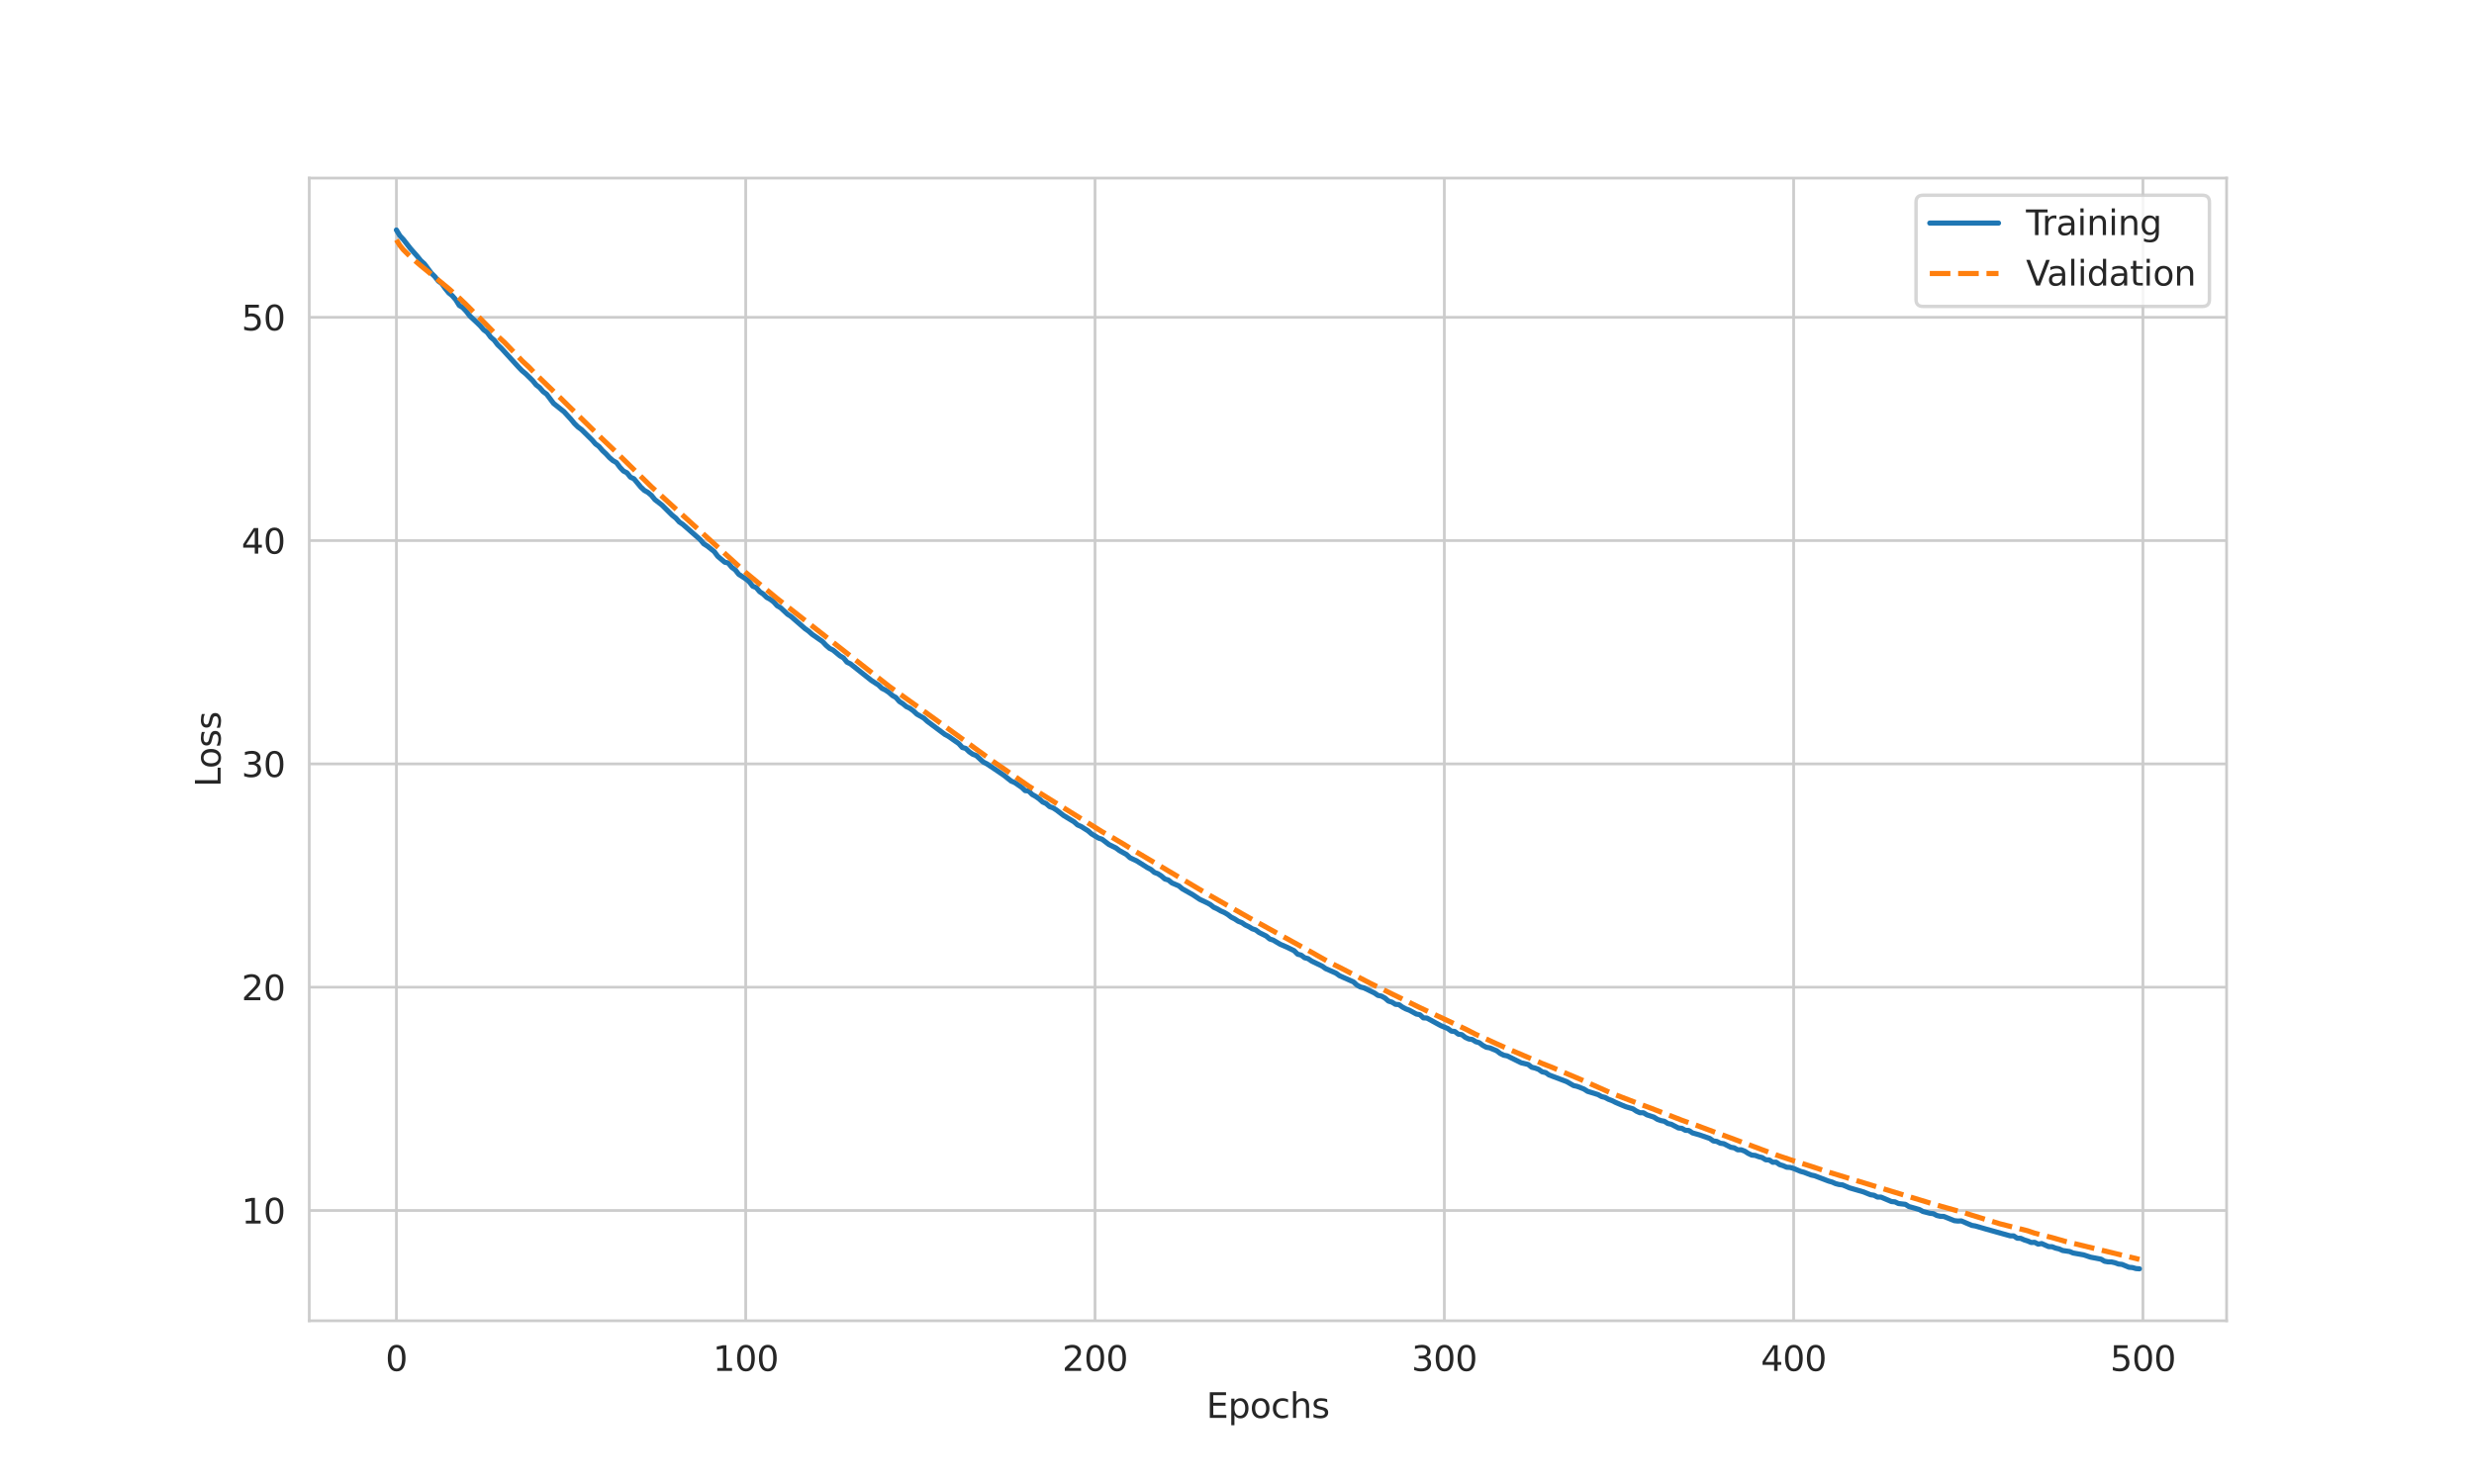 <?xml version="1.0" encoding="utf-8" standalone="no"?>
<!DOCTYPE svg PUBLIC "-//W3C//DTD SVG 1.1//EN"
  "http://www.w3.org/Graphics/SVG/1.1/DTD/svg11.dtd">
<svg xmlns:xlink="http://www.w3.org/1999/xlink" width="720pt" height="432pt" viewBox="0 0 720 432" xmlns="http://www.w3.org/2000/svg" version="1.1">
 <defs>
  <style type="text/css">*{stroke-linejoin: round; stroke-linecap: butt}</style>
 </defs>
 <g id="figure_1">
  <g id="patch_1">
   <path d="M 0 432 
L 720 432 
L 720 0 
L 0 0 
z
" style="fill: #ffffff"/>
  </g>
  <g id="axes_1">
   <g id="patch_2">
    <path d="M 90 384.48 
L 648 384.48 
L 648 51.84 
L 90 51.84 
z
" style="fill: #ffffff"/>
   </g>
   <g id="matplotlib.axis_1">
    <g id="xtick_1">
     <g id="line2d_1">
      <path d="M 115.364 384.48 
L 115.364 51.84 
" clip-path="url(#pfe782cda71)" style="fill: none; stroke: #cccccc; stroke-width: 0.8; stroke-linecap: round"/>
     </g>
     <g id="text_1">
      <!-- 0 -->
      <g style="fill: #262626" transform="translate(112.182 399.078)scale(0.1 -0.1)">
       <defs>
        <path id="DejaVuSans-30" d="M 2034 4250 
Q 1547 4250 1301 3770 
Q 1056 3291 1056 2328 
Q 1056 1369 1301 889 
Q 1547 409 2034 409 
Q 2525 409 2770 889 
Q 3016 1369 3016 2328 
Q 3016 3291 2770 3770 
Q 2525 4250 2034 4250 
z
M 2034 4750 
Q 2819 4750 3233 4129 
Q 3647 3509 3647 2328 
Q 3647 1150 3233 529 
Q 2819 -91 2034 -91 
Q 1250 -91 836 529 
Q 422 1150 422 2328 
Q 422 3509 836 4129 
Q 1250 4750 2034 4750 
z
" transform="scale(0.016)"/>
       </defs>
       <use xlink:href="#DejaVuSans-30"/>
      </g>
     </g>
    </g>
    <g id="xtick_2">
     <g id="line2d_2">
      <path d="M 217.021 384.48 
L 217.021 51.84 
" clip-path="url(#pfe782cda71)" style="fill: none; stroke: #cccccc; stroke-width: 0.8; stroke-linecap: round"/>
     </g>
     <g id="text_2">
      <!-- 100 -->
      <g style="fill: #262626" transform="translate(207.478 399.078)scale(0.1 -0.1)">
       <defs>
        <path id="DejaVuSans-31" d="M 794 531 
L 1825 531 
L 1825 4091 
L 703 3866 
L 703 4441 
L 1819 4666 
L 2450 4666 
L 2450 531 
L 3481 531 
L 3481 0 
L 794 0 
L 794 531 
z
" transform="scale(0.016)"/>
       </defs>
       <use xlink:href="#DejaVuSans-31"/>
       <use xlink:href="#DejaVuSans-30" x="63.623"/>
       <use xlink:href="#DejaVuSans-30" x="127.246"/>
      </g>
     </g>
    </g>
    <g id="xtick_3">
     <g id="line2d_3">
      <path d="M 318.679 384.48 
L 318.679 51.84 
" clip-path="url(#pfe782cda71)" style="fill: none; stroke: #cccccc; stroke-width: 0.8; stroke-linecap: round"/>
     </g>
     <g id="text_3">
      <!-- 200 -->
      <g style="fill: #262626" transform="translate(309.136 399.078)scale(0.1 -0.1)">
       <defs>
        <path id="DejaVuSans-32" d="M 1228 531 
L 3431 531 
L 3431 0 
L 469 0 
L 469 531 
Q 828 903 1448 1529 
Q 2069 2156 2228 2338 
Q 2531 2678 2651 2914 
Q 2772 3150 2772 3378 
Q 2772 3750 2511 3984 
Q 2250 4219 1831 4219 
Q 1534 4219 1204 4116 
Q 875 4013 500 3803 
L 500 4441 
Q 881 4594 1212 4672 
Q 1544 4750 1819 4750 
Q 2544 4750 2975 4387 
Q 3406 4025 3406 3419 
Q 3406 3131 3298 2873 
Q 3191 2616 2906 2266 
Q 2828 2175 2409 1742 
Q 1991 1309 1228 531 
z
" transform="scale(0.016)"/>
       </defs>
       <use xlink:href="#DejaVuSans-32"/>
       <use xlink:href="#DejaVuSans-30" x="63.623"/>
       <use xlink:href="#DejaVuSans-30" x="127.246"/>
      </g>
     </g>
    </g>
    <g id="xtick_4">
     <g id="line2d_4">
      <path d="M 420.337 384.48 
L 420.337 51.84 
" clip-path="url(#pfe782cda71)" style="fill: none; stroke: #cccccc; stroke-width: 0.8; stroke-linecap: round"/>
     </g>
     <g id="text_4">
      <!-- 300 -->
      <g style="fill: #262626" transform="translate(410.793 399.078)scale(0.1 -0.1)">
       <defs>
        <path id="DejaVuSans-33" d="M 2597 2516 
Q 3050 2419 3304 2112 
Q 3559 1806 3559 1356 
Q 3559 666 3084 287 
Q 2609 -91 1734 -91 
Q 1441 -91 1130 -33 
Q 819 25 488 141 
L 488 750 
Q 750 597 1062 519 
Q 1375 441 1716 441 
Q 2309 441 2620 675 
Q 2931 909 2931 1356 
Q 2931 1769 2642 2001 
Q 2353 2234 1838 2234 
L 1294 2234 
L 1294 2753 
L 1863 2753 
Q 2328 2753 2575 2939 
Q 2822 3125 2822 3475 
Q 2822 3834 2567 4026 
Q 2313 4219 1838 4219 
Q 1578 4219 1281 4162 
Q 984 4106 628 3988 
L 628 4550 
Q 988 4650 1302 4700 
Q 1616 4750 1894 4750 
Q 2613 4750 3031 4423 
Q 3450 4097 3450 3541 
Q 3450 3153 3228 2886 
Q 3006 2619 2597 2516 
z
" transform="scale(0.016)"/>
       </defs>
       <use xlink:href="#DejaVuSans-33"/>
       <use xlink:href="#DejaVuSans-30" x="63.623"/>
       <use xlink:href="#DejaVuSans-30" x="127.246"/>
      </g>
     </g>
    </g>
    <g id="xtick_5">
     <g id="line2d_5">
      <path d="M 521.995 384.48 
L 521.995 51.84 
" clip-path="url(#pfe782cda71)" style="fill: none; stroke: #cccccc; stroke-width: 0.8; stroke-linecap: round"/>
     </g>
     <g id="text_5">
      <!-- 400 -->
      <g style="fill: #262626" transform="translate(512.451 399.078)scale(0.1 -0.1)">
       <defs>
        <path id="DejaVuSans-34" d="M 2419 4116 
L 825 1625 
L 2419 1625 
L 2419 4116 
z
M 2253 4666 
L 3047 4666 
L 3047 1625 
L 3713 1625 
L 3713 1100 
L 3047 1100 
L 3047 0 
L 2419 0 
L 2419 1100 
L 313 1100 
L 313 1709 
L 2253 4666 
z
" transform="scale(0.016)"/>
       </defs>
       <use xlink:href="#DejaVuSans-34"/>
       <use xlink:href="#DejaVuSans-30" x="63.623"/>
       <use xlink:href="#DejaVuSans-30" x="127.246"/>
      </g>
     </g>
    </g>
    <g id="xtick_6">
     <g id="line2d_6">
      <path d="M 623.653 384.48 
L 623.653 51.84 
" clip-path="url(#pfe782cda71)" style="fill: none; stroke: #cccccc; stroke-width: 0.8; stroke-linecap: round"/>
     </g>
     <g id="text_6">
      <!-- 500 -->
      <g style="fill: #262626" transform="translate(614.109 399.078)scale(0.1 -0.1)">
       <defs>
        <path id="DejaVuSans-35" d="M 691 4666 
L 3169 4666 
L 3169 4134 
L 1269 4134 
L 1269 2991 
Q 1406 3038 1543 3061 
Q 1681 3084 1819 3084 
Q 2600 3084 3056 2656 
Q 3513 2228 3513 1497 
Q 3513 744 3044 326 
Q 2575 -91 1722 -91 
Q 1428 -91 1123 -41 
Q 819 9 494 109 
L 494 744 
Q 775 591 1075 516 
Q 1375 441 1709 441 
Q 2250 441 2565 725 
Q 2881 1009 2881 1497 
Q 2881 1984 2565 2268 
Q 2250 2553 1709 2553 
Q 1456 2553 1204 2497 
Q 953 2441 691 2322 
L 691 4666 
z
" transform="scale(0.016)"/>
       </defs>
       <use xlink:href="#DejaVuSans-35"/>
       <use xlink:href="#DejaVuSans-30" x="63.623"/>
       <use xlink:href="#DejaVuSans-30" x="127.246"/>
      </g>
     </g>
    </g>
    <g id="text_7">
     <!-- Epochs -->
     <g style="fill: #262626" transform="translate(351.084 412.757)scale(0.1 -0.1)">
      <defs>
       <path id="DejaVuSans-45" d="M 628 4666 
L 3578 4666 
L 3578 4134 
L 1259 4134 
L 1259 2753 
L 3481 2753 
L 3481 2222 
L 1259 2222 
L 1259 531 
L 3634 531 
L 3634 0 
L 628 0 
L 628 4666 
z
" transform="scale(0.016)"/>
       <path id="DejaVuSans-70" d="M 1159 525 
L 1159 -1331 
L 581 -1331 
L 581 3500 
L 1159 3500 
L 1159 2969 
Q 1341 3281 1617 3432 
Q 1894 3584 2278 3584 
Q 2916 3584 3314 3078 
Q 3713 2572 3713 1747 
Q 3713 922 3314 415 
Q 2916 -91 2278 -91 
Q 1894 -91 1617 61 
Q 1341 213 1159 525 
z
M 3116 1747 
Q 3116 2381 2855 2742 
Q 2594 3103 2138 3103 
Q 1681 3103 1420 2742 
Q 1159 2381 1159 1747 
Q 1159 1113 1420 752 
Q 1681 391 2138 391 
Q 2594 391 2855 752 
Q 3116 1113 3116 1747 
z
" transform="scale(0.016)"/>
       <path id="DejaVuSans-6f" d="M 1959 3097 
Q 1497 3097 1228 2736 
Q 959 2375 959 1747 
Q 959 1119 1226 758 
Q 1494 397 1959 397 
Q 2419 397 2687 759 
Q 2956 1122 2956 1747 
Q 2956 2369 2687 2733 
Q 2419 3097 1959 3097 
z
M 1959 3584 
Q 2709 3584 3137 3096 
Q 3566 2609 3566 1747 
Q 3566 888 3137 398 
Q 2709 -91 1959 -91 
Q 1206 -91 779 398 
Q 353 888 353 1747 
Q 353 2609 779 3096 
Q 1206 3584 1959 3584 
z
" transform="scale(0.016)"/>
       <path id="DejaVuSans-63" d="M 3122 3366 
L 3122 2828 
Q 2878 2963 2633 3030 
Q 2388 3097 2138 3097 
Q 1578 3097 1268 2742 
Q 959 2388 959 1747 
Q 959 1106 1268 751 
Q 1578 397 2138 397 
Q 2388 397 2633 464 
Q 2878 531 3122 666 
L 3122 134 
Q 2881 22 2623 -34 
Q 2366 -91 2075 -91 
Q 1284 -91 818 406 
Q 353 903 353 1747 
Q 353 2603 823 3093 
Q 1294 3584 2113 3584 
Q 2378 3584 2631 3529 
Q 2884 3475 3122 3366 
z
" transform="scale(0.016)"/>
       <path id="DejaVuSans-68" d="M 3513 2113 
L 3513 0 
L 2938 0 
L 2938 2094 
Q 2938 2591 2744 2837 
Q 2550 3084 2163 3084 
Q 1697 3084 1428 2787 
Q 1159 2491 1159 1978 
L 1159 0 
L 581 0 
L 581 4863 
L 1159 4863 
L 1159 2956 
Q 1366 3272 1645 3428 
Q 1925 3584 2291 3584 
Q 2894 3584 3203 3211 
Q 3513 2838 3513 2113 
z
" transform="scale(0.016)"/>
       <path id="DejaVuSans-73" d="M 2834 3397 
L 2834 2853 
Q 2591 2978 2328 3040 
Q 2066 3103 1784 3103 
Q 1356 3103 1142 2972 
Q 928 2841 928 2578 
Q 928 2378 1081 2264 
Q 1234 2150 1697 2047 
L 1894 2003 
Q 2506 1872 2764 1633 
Q 3022 1394 3022 966 
Q 3022 478 2636 193 
Q 2250 -91 1575 -91 
Q 1294 -91 989 -36 
Q 684 19 347 128 
L 347 722 
Q 666 556 975 473 
Q 1284 391 1588 391 
Q 1994 391 2212 530 
Q 2431 669 2431 922 
Q 2431 1156 2273 1281 
Q 2116 1406 1581 1522 
L 1381 1569 
Q 847 1681 609 1914 
Q 372 2147 372 2553 
Q 372 3047 722 3315 
Q 1072 3584 1716 3584 
Q 2034 3584 2315 3537 
Q 2597 3491 2834 3397 
z
" transform="scale(0.016)"/>
      </defs>
      <use xlink:href="#DejaVuSans-45"/>
      <use xlink:href="#DejaVuSans-70" x="63.184"/>
      <use xlink:href="#DejaVuSans-6f" x="126.66"/>
      <use xlink:href="#DejaVuSans-63" x="187.842"/>
      <use xlink:href="#DejaVuSans-68" x="242.822"/>
      <use xlink:href="#DejaVuSans-73" x="306.201"/>
     </g>
    </g>
   </g>
   <g id="matplotlib.axis_2">
    <g id="ytick_1">
     <g id="line2d_7">
      <path d="M 90 352.378 
L 648 352.378 
" clip-path="url(#pfe782cda71)" style="fill: none; stroke: #cccccc; stroke-width: 0.8; stroke-linecap: round"/>
     </g>
     <g id="text_8">
      <!-- 10 -->
      <g style="fill: #262626" transform="translate(70.275 356.178)scale(0.1 -0.1)">
       <use xlink:href="#DejaVuSans-31"/>
       <use xlink:href="#DejaVuSans-30" x="63.623"/>
      </g>
     </g>
    </g>
    <g id="ytick_2">
     <g id="line2d_8">
      <path d="M 90 287.377 
L 648 287.377 
" clip-path="url(#pfe782cda71)" style="fill: none; stroke: #cccccc; stroke-width: 0.8; stroke-linecap: round"/>
     </g>
     <g id="text_9">
      <!-- 20 -->
      <g style="fill: #262626" transform="translate(70.275 291.176)scale(0.1 -0.1)">
       <use xlink:href="#DejaVuSans-32"/>
       <use xlink:href="#DejaVuSans-30" x="63.623"/>
      </g>
     </g>
    </g>
    <g id="ytick_3">
     <g id="line2d_9">
      <path d="M 90 222.375 
L 648 222.375 
" clip-path="url(#pfe782cda71)" style="fill: none; stroke: #cccccc; stroke-width: 0.8; stroke-linecap: round"/>
     </g>
     <g id="text_10">
      <!-- 30 -->
      <g style="fill: #262626" transform="translate(70.275 226.175)scale(0.1 -0.1)">
       <use xlink:href="#DejaVuSans-33"/>
       <use xlink:href="#DejaVuSans-30" x="63.623"/>
      </g>
     </g>
    </g>
    <g id="ytick_4">
     <g id="line2d_10">
      <path d="M 90 157.374 
L 648 157.374 
" clip-path="url(#pfe782cda71)" style="fill: none; stroke: #cccccc; stroke-width: 0.8; stroke-linecap: round"/>
     </g>
     <g id="text_11">
      <!-- 40 -->
      <g style="fill: #262626" transform="translate(70.275 161.173)scale(0.1 -0.1)">
       <use xlink:href="#DejaVuSans-34"/>
       <use xlink:href="#DejaVuSans-30" x="63.623"/>
      </g>
     </g>
    </g>
    <g id="ytick_5">
     <g id="line2d_11">
      <path d="M 90 92.372 
L 648 92.372 
" clip-path="url(#pfe782cda71)" style="fill: none; stroke: #cccccc; stroke-width: 0.8; stroke-linecap: round"/>
     </g>
     <g id="text_12">
      <!-- 50 -->
      <g style="fill: #262626" transform="translate(70.275 96.171)scale(0.1 -0.1)">
       <use xlink:href="#DejaVuSans-35"/>
       <use xlink:href="#DejaVuSans-30" x="63.623"/>
      </g>
     </g>
    </g>
    <g id="text_13">
     <!-- Loss -->
     <g style="fill: #262626" transform="translate(64.195 229.127)rotate(-90)scale(0.1 -0.1)">
      <defs>
       <path id="DejaVuSans-4c" d="M 628 4666 
L 1259 4666 
L 1259 531 
L 3531 531 
L 3531 0 
L 628 0 
L 628 4666 
z
" transform="scale(0.016)"/>
      </defs>
      <use xlink:href="#DejaVuSans-4c"/>
      <use xlink:href="#DejaVuSans-6f" x="53.963"/>
      <use xlink:href="#DejaVuSans-73" x="115.145"/>
      <use xlink:href="#DejaVuSans-73" x="167.244"/>
     </g>
    </g>
   </g>
   <g id="line2d_12">
    <path d="M 115.364 66.96 
L 116.38 68.639 
L 117.397 69.727 
L 119.43 72.328 
L 121.463 74.63 
L 122.48 75.891 
L 123.496 76.802 
L 125.529 79.518 
L 126.546 80.514 
L 127.563 81.814 
L 128.579 82.547 
L 129.596 84.006 
L 130.612 85.256 
L 131.629 86.089 
L 132.645 87.265 
L 133.662 88.925 
L 134.679 89.534 
L 135.695 90.635 
L 136.712 91.953 
L 138.745 93.857 
L 139.762 94.846 
L 140.778 96.009 
L 141.795 96.771 
L 142.811 98.15 
L 143.828 99.025 
L 144.844 100.363 
L 145.861 101.33 
L 150.944 106.9 
L 151.96 107.945 
L 152.977 108.789 
L 155.01 110.786 
L 156.027 112.04 
L 157.043 112.822 
L 158.06 113.993 
L 159.077 114.737 
L 161.11 117.433 
L 164.159 119.867 
L 166.193 122.08 
L 167.209 123.309 
L 168.226 124.307 
L 169.242 125.055 
L 172.292 128.059 
L 173.309 129.219 
L 174.325 129.98 
L 175.342 131.16 
L 176.358 132.111 
L 177.375 133.215 
L 178.392 134.09 
L 179.408 134.665 
L 180.425 136.041 
L 181.441 137.117 
L 182.458 137.634 
L 183.474 138.91 
L 184.491 139.373 
L 186.524 141.821 
L 187.541 142.769 
L 188.557 143.339 
L 189.574 144.197 
L 190.59 145.44 
L 192.624 147.003 
L 195.673 150.019 
L 196.69 150.831 
L 197.707 151.965 
L 198.723 152.646 
L 203.806 157.107 
L 204.823 158.313 
L 205.839 158.947 
L 207.872 160.576 
L 208.889 161.948 
L 210.922 163.662 
L 211.939 163.891 
L 212.955 165.131 
L 213.972 165.887 
L 214.988 167.18 
L 217.021 168.492 
L 218.038 169.336 
L 219.055 170.633 
L 220.071 171.053 
L 221.088 172.244 
L 222.104 172.926 
L 223.121 173.904 
L 224.138 174.453 
L 225.154 175.217 
L 226.171 176.333 
L 227.187 176.926 
L 229.22 178.816 
L 230.237 179.48 
L 234.303 183.014 
L 235.32 183.729 
L 236.336 184.642 
L 239.386 186.767 
L 240.403 187.857 
L 241.419 188.739 
L 242.436 189.248 
L 244.469 190.926 
L 245.486 191.519 
L 246.502 192.768 
L 247.519 193.26 
L 253.618 198.099 
L 255.651 199.406 
L 256.668 200.376 
L 257.685 200.88 
L 258.701 201.569 
L 259.718 202.464 
L 260.734 203.048 
L 261.751 204.214 
L 262.768 204.867 
L 263.784 205.701 
L 264.801 206.192 
L 265.817 206.933 
L 266.834 207.888 
L 268.867 209.055 
L 269.884 209.989 
L 274.966 213.78 
L 275.983 214.333 
L 279.033 216.459 
L 280.049 217.591 
L 281.066 217.882 
L 282.083 218.865 
L 283.099 219.564 
L 284.116 219.947 
L 286.149 221.823 
L 287.165 222.335 
L 290.215 224.371 
L 292.248 225.758 
L 294.281 227.378 
L 295.298 227.805 
L 297.331 229.19 
L 298.348 230.154 
L 299.364 230.256 
L 300.381 231.27 
L 301.398 231.837 
L 302.414 232.545 
L 303.431 233.458 
L 304.447 233.919 
L 305.464 234.807 
L 306.48 235.179 
L 307.497 235.832 
L 309.53 237.388 
L 312.58 239.238 
L 313.596 240.139 
L 314.613 240.586 
L 316.646 241.858 
L 317.663 242.741 
L 319.696 243.97 
L 320.713 244.3 
L 322.746 245.853 
L 324.779 246.858 
L 325.795 247.614 
L 327.829 248.747 
L 328.845 249.687 
L 330.878 250.653 
L 333.928 252.576 
L 334.945 253.102 
L 335.961 253.967 
L 336.978 254.341 
L 337.994 255.006 
L 339.011 255.873 
L 340.028 256.18 
L 341.044 257.014 
L 343.077 257.889 
L 344.094 258.738 
L 347.144 260.465 
L 349.177 261.814 
L 351.21 262.772 
L 352.226 263.322 
L 353.243 264.114 
L 354.26 264.577 
L 355.276 265.177 
L 356.293 265.62 
L 357.309 266.215 
L 358.326 266.999 
L 359.343 267.516 
L 360.359 268.186 
L 361.376 268.572 
L 362.392 269.256 
L 363.409 269.744 
L 364.425 270.365 
L 365.442 270.714 
L 366.459 271.476 
L 368.492 272.479 
L 369.508 273.333 
L 370.525 273.67 
L 372.558 274.874 
L 374.591 275.754 
L 376.624 276.751 
L 377.641 277.772 
L 378.657 278.034 
L 379.674 278.8 
L 380.691 279.072 
L 381.707 279.764 
L 384.757 281.234 
L 385.774 281.954 
L 388.823 283.301 
L 389.84 284.036 
L 393.906 285.844 
L 394.923 286.771 
L 395.939 287.326 
L 396.956 287.583 
L 400.006 289.063 
L 401.022 289.764 
L 402.039 289.972 
L 403.055 290.533 
L 404.072 291.415 
L 405.089 291.735 
L 406.105 292.364 
L 407.122 292.44 
L 408.138 293.165 
L 409.155 293.702 
L 410.171 294.085 
L 412.205 295.194 
L 413.221 295.385 
L 414.238 296.307 
L 415.254 296.355 
L 419.321 298.577 
L 421.354 299.413 
L 422.37 300.162 
L 423.387 300.268 
L 424.404 301.051 
L 425.42 301.186 
L 426.437 301.984 
L 427.453 302.45 
L 428.47 302.606 
L 429.486 303.241 
L 430.503 303.541 
L 431.52 304.301 
L 432.536 304.858 
L 433.553 305.037 
L 435.586 305.891 
L 436.602 306.668 
L 437.619 307.174 
L 438.636 307.378 
L 442.702 309.381 
L 444.735 309.867 
L 445.752 310.673 
L 446.768 310.922 
L 447.785 311.297 
L 448.801 312.014 
L 449.818 312.234 
L 450.835 312.934 
L 455.917 314.855 
L 457.951 316.014 
L 458.967 316.243 
L 461 317.042 
L 462.017 317.694 
L 465.067 318.638 
L 466.083 319.206 
L 467.1 319.465 
L 468.116 320.013 
L 469.133 320.393 
L 470.15 320.906 
L 472.183 321.775 
L 473.199 322.189 
L 475.232 322.789 
L 476.249 323.465 
L 477.266 323.924 
L 478.282 323.926 
L 479.299 324.535 
L 481.332 325.203 
L 482.349 325.85 
L 483.365 326.209 
L 484.382 326.413 
L 485.398 327.056 
L 486.415 327.296 
L 488.448 328.349 
L 489.465 328.473 
L 490.481 329.032 
L 491.498 329.097 
L 492.514 329.777 
L 494.547 330.356 
L 497.597 331.413 
L 498.614 332.134 
L 499.63 332.274 
L 500.647 332.798 
L 501.664 332.942 
L 503.697 333.968 
L 504.713 334.143 
L 505.73 334.72 
L 506.746 334.718 
L 507.763 335.107 
L 508.78 335.76 
L 509.796 336.25 
L 510.813 336.346 
L 511.829 336.724 
L 512.846 336.983 
L 513.862 337.623 
L 514.879 337.664 
L 515.896 338.336 
L 516.912 338.323 
L 517.929 339.031 
L 518.945 339.342 
L 519.962 339.781 
L 520.979 339.847 
L 521.995 340.142 
L 524.028 340.995 
L 525.045 341.267 
L 527.078 342.048 
L 528.095 342.266 
L 532.161 343.817 
L 533.177 344.102 
L 534.194 344.551 
L 535.211 344.82 
L 536.227 344.928 
L 538.26 345.793 
L 542.327 346.971 
L 544.36 347.791 
L 545.376 347.947 
L 546.393 348.482 
L 547.41 348.48 
L 550.459 349.775 
L 551.476 349.866 
L 552.492 350.347 
L 554.526 350.592 
L 555.542 351.23 
L 557.575 351.805 
L 558.592 352.108 
L 559.608 352.662 
L 561.642 353.188 
L 562.658 353.308 
L 563.675 353.836 
L 564.691 354.073 
L 565.708 354.113 
L 568.758 355.342 
L 569.774 355.455 
L 570.791 355.413 
L 573.841 356.714 
L 574.857 356.887 
L 577.907 357.77 
L 585.023 359.762 
L 586.04 359.782 
L 587.056 360.446 
L 588.073 360.483 
L 589.089 360.939 
L 590.106 361.254 
L 591.122 361.697 
L 592.139 361.641 
L 593.156 362.174 
L 594.172 362.002 
L 596.205 362.898 
L 597.222 362.932 
L 598.238 363.334 
L 599.255 363.569 
L 600.272 364.025 
L 602.305 364.325 
L 603.321 364.752 
L 606.371 365.296 
L 608.404 365.969 
L 611.454 366.553 
L 612.471 367.152 
L 613.487 367.335 
L 614.504 367.357 
L 615.52 367.588 
L 616.537 367.964 
L 617.553 368.069 
L 619.587 368.908 
L 620.603 368.995 
L 621.62 369.286 
L 622.636 369.36 
L 622.636 369.36 
" clip-path="url(#pfe782cda71)" style="fill: none; stroke: #1f77b4; stroke-width: 1.5; stroke-linecap: round"/>
   </g>
   <g id="line2d_13">
    <path d="M 115.364 69.814 
L 116.38 71.453 
L 117.397 72.714 
L 119.43 74.737 
L 122.48 77.354 
L 130.612 84.038 
L 133.662 86.747 
L 135.695 88.689 
L 137.728 90.732 
L 139.762 92.717 
L 144.844 97.87 
L 146.878 99.721 
L 151.96 105.037 
L 153.994 106.928 
L 156.027 109.041 
L 160.093 112.948 
L 163.143 115.891 
L 165.176 117.897 
L 175.342 127.83 
L 178.392 130.726 
L 189.574 141.697 
L 217.021 166.652 
L 226.171 174.231 
L 258.701 199.738 
L 271.917 209.2 
L 289.199 221.782 
L 292.248 223.864 
L 299.364 228.832 
L 320.713 242.098 
L 323.762 243.82 
L 326.812 245.621 
L 329.862 247.499 
L 351.21 260.162 
L 363.409 267.094 
L 381.707 277.2 
L 386.79 280.085 
L 390.856 282.117 
L 398.989 286.338 
L 413.221 293.322 
L 426.437 299.528 
L 429.486 301.094 
L 432.536 302.462 
L 435.586 303.866 
L 439.652 305.665 
L 443.719 307.39 
L 448.801 309.582 
L 451.851 310.77 
L 453.884 311.649 
L 459.984 314.225 
L 469.133 318.302 
L 477.266 321.422 
L 480.315 322.538 
L 487.431 325.31 
L 489.465 326.105 
L 491.498 326.829 
L 493.531 327.521 
L 498.614 329.413 
L 503.697 331.27 
L 516.912 336.214 
L 521.995 337.913 
L 527.078 339.52 
L 532.161 341.206 
L 563.675 350.812 
L 571.807 353.085 
L 573.841 353.745 
L 581.973 356.24 
L 590.106 358.287 
L 592.139 358.976 
L 597.222 360.271 
L 601.288 361.438 
L 622.636 366.614 
L 622.636 366.614 
" clip-path="url(#pfe782cda71)" style="fill: none; stroke-dasharray: 6,2.25; stroke-dashoffset: 0; stroke: #ff7f0e; stroke-width: 1.5"/>
   </g>
   <g id="line2d_14"/>
   <g id="line2d_15"/>
   <g id="patch_3">
    <path d="M 90 384.48 
L 90 51.84 
" style="fill: none; stroke: #cccccc; stroke-width: 0.8; stroke-linejoin: miter; stroke-linecap: square"/>
   </g>
   <g id="patch_4">
    <path d="M 648 384.48 
L 648 51.84 
" style="fill: none; stroke: #cccccc; stroke-width: 0.8; stroke-linejoin: miter; stroke-linecap: square"/>
   </g>
   <g id="patch_5">
    <path d="M 90 384.48 
L 648 384.48 
" style="fill: none; stroke: #cccccc; stroke-width: 0.8; stroke-linejoin: miter; stroke-linecap: square"/>
   </g>
   <g id="patch_6">
    <path d="M 90 51.84 
L 648 51.84 
" style="fill: none; stroke: #cccccc; stroke-width: 0.8; stroke-linejoin: miter; stroke-linecap: square"/>
   </g>
   <g id="legend_1">
    <g id="patch_7">
     <path d="M 559.619 89.196 
L 641 89.196 
Q 643 89.196 643 87.196 
L 643 58.84 
Q 643 56.84 641 56.84 
L 559.619 56.84 
Q 557.619 56.84 557.619 58.84 
L 557.619 87.196 
Q 557.619 89.196 559.619 89.196 
z
" style="fill: #ffffff; opacity: 0.8; stroke: #cccccc; stroke-linejoin: miter"/>
    </g>
    <g id="line2d_16">
     <path d="M 561.619 64.938 
L 571.619 64.938 
L 581.619 64.938 
" style="fill: none; stroke: #1f77b4; stroke-width: 1.5; stroke-linecap: round"/>
    </g>
    <g id="text_14">
     <!-- Training -->
     <g style="fill: #262626" transform="translate(589.619 68.438)scale(0.1 -0.1)">
      <defs>
       <path id="DejaVuSans-54" d="M -19 4666 
L 3928 4666 
L 3928 4134 
L 2272 4134 
L 2272 0 
L 1638 0 
L 1638 4134 
L -19 4134 
L -19 4666 
z
" transform="scale(0.016)"/>
       <path id="DejaVuSans-72" d="M 2631 2963 
Q 2534 3019 2420 3045 
Q 2306 3072 2169 3072 
Q 1681 3072 1420 2755 
Q 1159 2438 1159 1844 
L 1159 0 
L 581 0 
L 581 3500 
L 1159 3500 
L 1159 2956 
Q 1341 3275 1631 3429 
Q 1922 3584 2338 3584 
Q 2397 3584 2469 3576 
Q 2541 3569 2628 3553 
L 2631 2963 
z
" transform="scale(0.016)"/>
       <path id="DejaVuSans-61" d="M 2194 1759 
Q 1497 1759 1228 1600 
Q 959 1441 959 1056 
Q 959 750 1161 570 
Q 1363 391 1709 391 
Q 2188 391 2477 730 
Q 2766 1069 2766 1631 
L 2766 1759 
L 2194 1759 
z
M 3341 1997 
L 3341 0 
L 2766 0 
L 2766 531 
Q 2569 213 2275 61 
Q 1981 -91 1556 -91 
Q 1019 -91 701 211 
Q 384 513 384 1019 
Q 384 1609 779 1909 
Q 1175 2209 1959 2209 
L 2766 2209 
L 2766 2266 
Q 2766 2663 2505 2880 
Q 2244 3097 1772 3097 
Q 1472 3097 1187 3025 
Q 903 2953 641 2809 
L 641 3341 
Q 956 3463 1253 3523 
Q 1550 3584 1831 3584 
Q 2591 3584 2966 3190 
Q 3341 2797 3341 1997 
z
" transform="scale(0.016)"/>
       <path id="DejaVuSans-69" d="M 603 3500 
L 1178 3500 
L 1178 0 
L 603 0 
L 603 3500 
z
M 603 4863 
L 1178 4863 
L 1178 4134 
L 603 4134 
L 603 4863 
z
" transform="scale(0.016)"/>
       <path id="DejaVuSans-6e" d="M 3513 2113 
L 3513 0 
L 2938 0 
L 2938 2094 
Q 2938 2591 2744 2837 
Q 2550 3084 2163 3084 
Q 1697 3084 1428 2787 
Q 1159 2491 1159 1978 
L 1159 0 
L 581 0 
L 581 3500 
L 1159 3500 
L 1159 2956 
Q 1366 3272 1645 3428 
Q 1925 3584 2291 3584 
Q 2894 3584 3203 3211 
Q 3513 2838 3513 2113 
z
" transform="scale(0.016)"/>
       <path id="DejaVuSans-67" d="M 2906 1791 
Q 2906 2416 2648 2759 
Q 2391 3103 1925 3103 
Q 1463 3103 1205 2759 
Q 947 2416 947 1791 
Q 947 1169 1205 825 
Q 1463 481 1925 481 
Q 2391 481 2648 825 
Q 2906 1169 2906 1791 
z
M 3481 434 
Q 3481 -459 3084 -895 
Q 2688 -1331 1869 -1331 
Q 1566 -1331 1297 -1286 
Q 1028 -1241 775 -1147 
L 775 -588 
Q 1028 -725 1275 -790 
Q 1522 -856 1778 -856 
Q 2344 -856 2625 -561 
Q 2906 -266 2906 331 
L 2906 616 
Q 2728 306 2450 153 
Q 2172 0 1784 0 
Q 1141 0 747 490 
Q 353 981 353 1791 
Q 353 2603 747 3093 
Q 1141 3584 1784 3584 
Q 2172 3584 2450 3431 
Q 2728 3278 2906 2969 
L 2906 3500 
L 3481 3500 
L 3481 434 
z
" transform="scale(0.016)"/>
      </defs>
      <use xlink:href="#DejaVuSans-54"/>
      <use xlink:href="#DejaVuSans-72" x="46.334"/>
      <use xlink:href="#DejaVuSans-61" x="87.447"/>
      <use xlink:href="#DejaVuSans-69" x="148.727"/>
      <use xlink:href="#DejaVuSans-6e" x="176.51"/>
      <use xlink:href="#DejaVuSans-69" x="239.889"/>
      <use xlink:href="#DejaVuSans-6e" x="267.672"/>
      <use xlink:href="#DejaVuSans-67" x="331.051"/>
     </g>
    </g>
    <g id="line2d_17">
     <path d="M 561.619 79.617 
L 571.619 79.617 
L 581.619 79.617 
" style="fill: none; stroke-dasharray: 6,2.25; stroke-dashoffset: 0; stroke: #ff7f0e; stroke-width: 1.5"/>
    </g>
    <g id="text_15">
     <!-- Validation -->
     <g style="fill: #262626" transform="translate(589.619 83.117)scale(0.1 -0.1)">
      <defs>
       <path id="DejaVuSans-56" d="M 1831 0 
L 50 4666 
L 709 4666 
L 2188 738 
L 3669 4666 
L 4325 4666 
L 2547 0 
L 1831 0 
z
" transform="scale(0.016)"/>
       <path id="DejaVuSans-6c" d="M 603 4863 
L 1178 4863 
L 1178 0 
L 603 0 
L 603 4863 
z
" transform="scale(0.016)"/>
       <path id="DejaVuSans-64" d="M 2906 2969 
L 2906 4863 
L 3481 4863 
L 3481 0 
L 2906 0 
L 2906 525 
Q 2725 213 2448 61 
Q 2172 -91 1784 -91 
Q 1150 -91 751 415 
Q 353 922 353 1747 
Q 353 2572 751 3078 
Q 1150 3584 1784 3584 
Q 2172 3584 2448 3432 
Q 2725 3281 2906 2969 
z
M 947 1747 
Q 947 1113 1208 752 
Q 1469 391 1925 391 
Q 2381 391 2643 752 
Q 2906 1113 2906 1747 
Q 2906 2381 2643 2742 
Q 2381 3103 1925 3103 
Q 1469 3103 1208 2742 
Q 947 2381 947 1747 
z
" transform="scale(0.016)"/>
       <path id="DejaVuSans-74" d="M 1172 4494 
L 1172 3500 
L 2356 3500 
L 2356 3053 
L 1172 3053 
L 1172 1153 
Q 1172 725 1289 603 
Q 1406 481 1766 481 
L 2356 481 
L 2356 0 
L 1766 0 
Q 1100 0 847 248 
Q 594 497 594 1153 
L 594 3053 
L 172 3053 
L 172 3500 
L 594 3500 
L 594 4494 
L 1172 4494 
z
" transform="scale(0.016)"/>
      </defs>
      <use xlink:href="#DejaVuSans-56"/>
      <use xlink:href="#DejaVuSans-61" x="60.658"/>
      <use xlink:href="#DejaVuSans-6c" x="121.938"/>
      <use xlink:href="#DejaVuSans-69" x="149.721"/>
      <use xlink:href="#DejaVuSans-64" x="177.504"/>
      <use xlink:href="#DejaVuSans-61" x="240.98"/>
      <use xlink:href="#DejaVuSans-74" x="302.26"/>
      <use xlink:href="#DejaVuSans-69" x="341.469"/>
      <use xlink:href="#DejaVuSans-6f" x="369.252"/>
      <use xlink:href="#DejaVuSans-6e" x="430.434"/>
     </g>
    </g>
   </g>
  </g>
 </g>
 <defs>
  <clipPath id="pfe782cda71">
   <rect x="90" y="51.84" width="558" height="332.64"/>
  </clipPath>
 </defs>
</svg>
